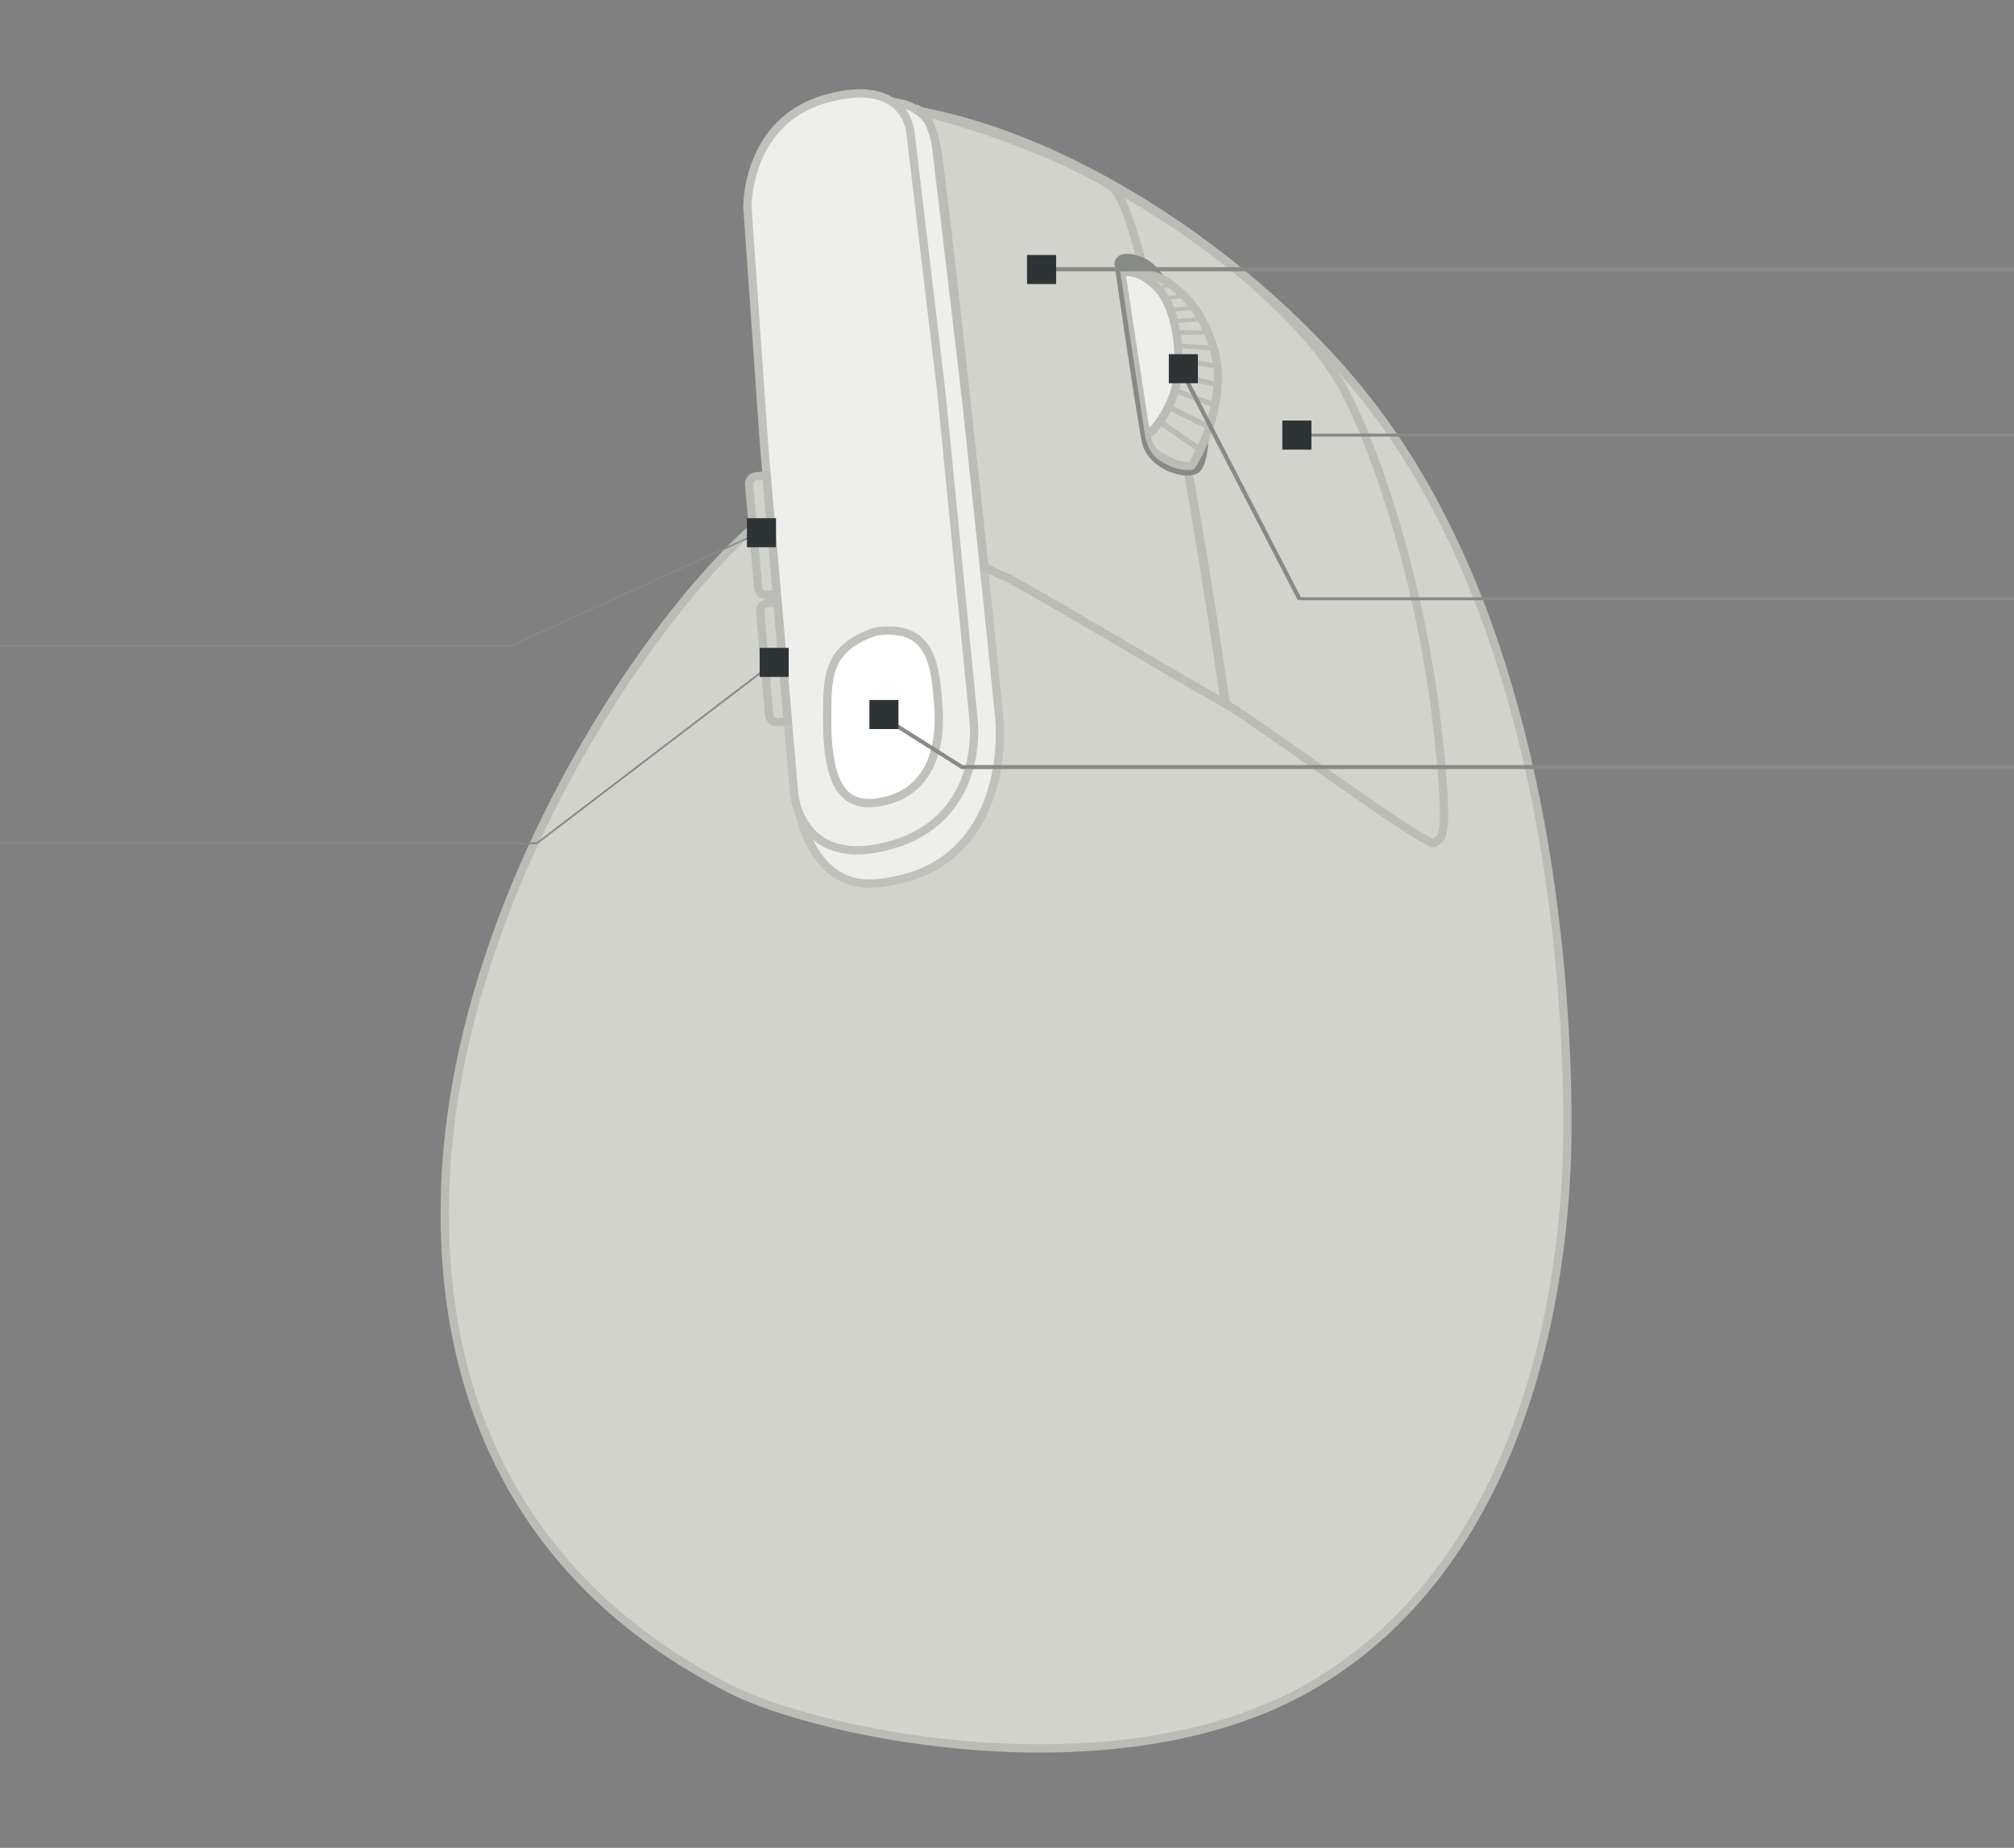 <?xml version="1.0" encoding="UTF-8" standalone="no"?>
<svg
   width="485"
   height="445"
   viewBox="0 0 128.323 117.74"
   version="1.1"
   id="svg8"
   sodipodi:docname="logitech-mx-vertical.svg"
   inkscape:version="1.1.1 (3bf5ae0d25, 2021-09-20)"
   xmlns:inkscape="http://www.inkscape.org/namespaces/inkscape"
   xmlns:sodipodi="http://sodipodi.sourceforge.net/DTD/sodipodi-0.dtd"
   xmlns="http://www.w3.org/2000/svg"
   xmlns:svg="http://www.w3.org/2000/svg"
   xmlns:rdf="http://www.w3.org/1999/02/22-rdf-syntax-ns#"
   xmlns:cc="http://creativecommons.org/ns#"
   xmlns:dc="http://purl.org/dc/elements/1.1/">
  <rect x="0" y="0" width="128.323" height="117.74" fill="#808080" stroke="none"/>
  <defs
     id="defs2">
    <linearGradient
       id="linearGradient1018"
       inkscape:swatch="solid">
      <stop
         style="stop-color:#000000;stop-opacity:1;"
         offset="0"
         id="stop1016" />
    </linearGradient>
    <linearGradient
       id="linearGradient1010"
       inkscape:swatch="solid">
      <stop
         style="stop-color:#999999;stop-opacity:1;"
         offset="0"
         id="stop1007" />
    </linearGradient>
    <linearGradient
       id="linearGradient1159"
       inkscape:swatch="solid">
      <stop
         style="stop-color:#babdb6;stop-opacity:1;"
         offset="0"
         id="stop1157" />
    </linearGradient>
    <linearGradient
       id="linearGradient1153"
       inkscape:swatch="solid">
      <stop
         style="stop-color:#000000;stop-opacity:1;"
         offset="0"
         id="stop1151" />
    </linearGradient>
    <linearGradient
       id="linearGradient1147"
       inkscape:swatch="solid">
      <stop
         style="stop-color:#d3d3ce;stop-opacity:1;"
         offset="0"
         id="stop1145" />
    </linearGradient>
    <linearGradient
       id="linearGradient1137"
       inkscape:swatch="solid">
      <stop
         style="stop-color:#d3d3ce;stop-opacity:1;"
         offset="0"
         id="stop1135" />
    </linearGradient>
    <linearGradient
       id="linearGradient1101"
       inkscape:swatch="solid">
      <stop
         style="stop-color:#999999;stop-opacity:1;"
         offset="0"
         id="stop1099" />
    </linearGradient>
    <linearGradient
       id="linearGradient1095"
       inkscape:swatch="solid">
      <stop
         style="stop-color:#babdb6;stop-opacity:1;"
         offset="0"
         id="stop1093" />
    </linearGradient>
    <linearGradient
       id="linearGradient1087"
       inkscape:swatch="solid">
      <stop
         style="stop-color:#babdb6;stop-opacity:1;"
         offset="0"
         id="stop1085" />
    </linearGradient>
    <linearGradient
       id="linearGradient1081"
       inkscape:swatch="solid">
      <stop
         style="stop-color:#786721;stop-opacity:1;"
         offset="0"
         id="stop1079" />
    </linearGradient>
    <linearGradient
       id="linearGradient1075"
       inkscape:swatch="solid">
      <stop
         style="stop-color:#999999;stop-opacity:1;"
         offset="0"
         id="stop1073" />
    </linearGradient>
    <linearGradient
       id="linearGradient1063"
       inkscape:swatch="solid">
      <stop
         style="stop-color:#eeeeec;stop-opacity:1;"
         offset="0"
         id="stop1061" />
    </linearGradient>
    <linearGradient
       id="linearGradient1057"
       inkscape:swatch="solid">
      <stop
         style="stop-color:#d3d3ce;stop-opacity:1;"
         offset="0"
         id="stop1055" />
    </linearGradient>
    <linearGradient
       id="linearGradient1021"
       inkscape:swatch="solid">
      <stop
         style="stop-color:#000000;stop-opacity:1;"
         offset="0"
         id="stop1019" />
    </linearGradient>
    <linearGradient
       id="linearGradient1015"
       inkscape:swatch="solid">
      <stop
         style="stop-color:#999999;stop-opacity:1;"
         offset="0"
         id="stop1013" />
    </linearGradient>
    <linearGradient
       id="linearGradient961"
       inkscape:swatch="solid">
      <stop
         style="stop-color:#000000;stop-opacity:1;"
         offset="0"
         id="stop959" />
    </linearGradient>
    <linearGradient
       id="linearGradient955"
       inkscape:swatch="solid">
      <stop
         style="stop-color:#ceced3;stop-opacity:1;"
         offset="0"
         id="stop953" />
    </linearGradient>
    <linearGradient
       id="linearGradient931"
       inkscape:swatch="solid">
      <stop
         style="stop-color:#babdb6;stop-opacity:1;"
         offset="0"
         id="stop929" />
    </linearGradient>
    <linearGradient
       id="linearGradient925"
       inkscape:swatch="solid">
      <stop
         style="stop-color:#d3d3ce;stop-opacity:1;"
         offset="0"
         id="stop923" />
    </linearGradient>
  </defs>
  <sodipodi:namedview
     inkscape:snap-bbox-midpoints="true"
     inkscape:snap-bbox="false"
     inkscape:snap-nodes="false"
     inkscape:object-paths="true"
     inkscape:document-rotation="0"
     id="base"
     pagecolor="#ffffff"
     bordercolor="#666666"
     borderopacity="1.0"
     inkscape:pageopacity="0.0"
     inkscape:pageshadow="2"
     inkscape:zoom="0.89662921"
     inkscape:cx="155.02506"
     inkscape:cy="165.06266"
     inkscape:document-units="px"
     inkscape:current-layer="g157"
     showgrid="false"
     inkscape:window-width="1920"
     inkscape:window-height="1010"
     inkscape:window-x="1920"
     inkscape:window-y="34"
     inkscape:window-maximized="1"
     units="px"
     showguides="true"
     inkscape:snap-global="true"
     inkscape:guide-bbox="true"
     inkscape:snap-grids="false"
     inkscape:snap-smooth-nodes="true"
     inkscape:bbox-paths="true"
     inkscape:snap-intersection-paths="true"
     inkscape:snap-midpoints="true"
     inkscape:snap-others="false"
     borderlayer="true"
     inkscape:pagecheckerboard="0">
    <inkscape:grid
       type="xygrid"
       id="grid5521"
       spacingy="10.583"
       spacingx="264583.33"
       originy="5.292" />
  </sodipodi:namedview>
  <g
     inkscape:groupmode="layer"
     style="display:inline"
     id="LEDs"
     inkscape:label="LEDs"
     transform="translate(0,-14.552)"
     sodipodi:insensitive="true" />
  <g
     inkscape:groupmode="layer"
     id="Device"
     inkscape:label="Device"
     style="display:inline;opacity:1"
     sodipodi:insensitive="true">
    <path
       style="fill:#d3d3ce;fill-opacity:1;stroke:#babdb6;stroke-width:0.529;stroke-linecap:butt;stroke-linejoin:miter;stroke-miterlimit:4;stroke-dasharray:none;stroke-opacity:1"
       d="m 51.841,31.565 c -3.791,-0.987 -22.99,21.601 -23.493,44.721 -0.308,14.149 5.795,25.026 18.156,31.322 5.816,2.962 25.184,7.005 37.452,-0.423 C 96.517,99.579 99.992,83.349 99.869,70.92 99.754,59.232 97.714,40.347 88.322,27.117 81.258,17.166 67.805,8.001 56.675,6.804 53.698,6.484 53.768,6.013 53.768,6.013 c 0,0 6.316,27.698 -1.927,25.553 z"
       id="path1011"
       sodipodi:nodetypes="ssssssscs" />
    <path
       style="display:inline;fill:#eeeeec;fill-opacity:1;stroke:#bfc2bb;stroke-width:0.529;stroke-linecap:butt;stroke-linejoin:miter;stroke-miterlimit:4;stroke-dasharray:none;stroke-opacity:1"
       d="m 50.043,29.244 0.724,21.672 c 0,0 0.602,5.715 4.988,5.368 7.218,-0.572 8.246,-7.274 7.902,-10.716 C 62.945,38.436 61.568,25.535 61.568,25.535 L 59.588,8.885 c 0,0 -0.335,-3.504 -5.413,-2.051 -5.078,1.453 -4.963,6.914 -4.963,6.914 z"
       id="path921-6"
       sodipodi:nodetypes="ccssccscc" />
    <path
       style="display:inline;fill:#eeeeec;fill-opacity:1;stroke:#bfc2bb;stroke-width:0.529;stroke-linecap:butt;stroke-linejoin:miter;stroke-miterlimit:4;stroke-dasharray:none;stroke-opacity:1"
       d="m 48.691,28.459 1.906,22.113 c 0,0 0.363,4.716 5.84,3.362 6.39,-1.579 5.6,-8.008 5.6,-8.008 l -2.057,-20.921 -1.98,-16.65 c 0,0 -0.335,-3.504 -5.413,-2.051 -5.078,1.453 -4.963,6.914 -4.963,6.914 z"
       id="path921" />
    <path
       id="rect1071"
       style="fill:#ffffff;fill-opacity:1;stroke:#bfc2bb;stroke-width:0.529;stroke-linecap:square;stroke-linejoin:bevel;stroke-miterlimit:4;stroke-dasharray:none;stroke-opacity:1"
       d="m 55.817,40.236 c 3.554,-0.491 3.808,2.126 3.986,5.04 0.169,3.409 -1.255,5.189 -3.239,5.718 -2.635,0.702 -3.884,-0.605 -3.861,-5.291 0.012,-2.493 -0.07,-4.423 3.115,-5.468 z"
       sodipodi:nodetypes="ccsssc" />
    <path
       id="rect146"
       style="fill:#d3d3ce;fill-opacity:1;stroke:#babdb6;stroke-width:0.529;stroke-miterlimit:4;stroke-dasharray:none"
       d="m 48.829,30.289 -0.645,0.056 c -0.274,0.024 -0.476,0.264 -0.452,0.538 l 0.574,6.581 c 0.024,0.274 0.264,0.476 0.538,0.452 l 0.645,-0.056 z" />
    <path
       id="rect146-3"
       style="display:inline;fill:#d3d3ce;fill-opacity:1;stroke:#babdb6;stroke-width:0.529;stroke-miterlimit:4;stroke-dasharray:none"
       d="m 49.529,38.383 -0.645,0.056 c -0.274,0.024 -0.476,0.264 -0.452,0.538 l 0.574,6.581 c 0.024,0.274 0.264,0.476 0.538,0.452 l 0.645,-0.056 z" />
    <path
       style="fill:none;stroke:#babdb6;stroke-width:0.529;stroke-linecap:butt;stroke-linejoin:miter;stroke-miterlimit:4;stroke-dasharray:none;stroke-opacity:1"
       d="m 78.176,44.834 -5.54,-28.971 c 0,0 -0.703,-2.78 -2.365,-4.313"
       id="path949" />
    <g
       id="g1237"
       transform="translate(-14.844,10.607)">
      <path
         id="path1178"
         style="display:inline;opacity:1;fill:#d3d3ce;stroke:#babdb6;stroke-width:0.529;stroke-linecap:butt;stroke-linejoin:miter;stroke-miterlimit:4;stroke-dasharray:none;stroke-opacity:1"
         d="m 85.746,1.276 c 0.838,1.299 2.066,5.401 2.453,6.896 2.347,9.062 4.748,26.08 4.748,26.08 1.978,1.124 13.01,9.304 13.301,8.848 0.294,-0.461 1.115,0.711 0.143,-7.651 C 105.419,27.088 102.777,18.512 100.439,14.158 97.845,9.326 91.02,4.131 85.746,1.276 Z"
         sodipodi:nodetypes="cscsssc" />
      <path
         id="path1183"
         style="display:inline;opacity:1;fill:#d3d3ce;stroke:#babdb6;stroke-width:0.529;stroke-linecap:butt;stroke-linejoin:miter;stroke-miterlimit:4;stroke-dasharray:none;stroke-opacity:1"
         d="m 73.526,-3.512 c 0,0 0.774,0.467 1.12,3.04 0.707,5.263 2.918,25.964 2.918,25.964 0,0 0.735,0.44 1.346,0.651 0.611,0.211 12.156,7.087 13.946,8.059 0.008,0.004 0.039,0.053 0.047,0.057 0,0 -2.479,-16.985 -4.034,-23.211 C 87.315,4.823 86.587,2.146 85.712,1.292 80.589,-1.805 73.526,-3.512 73.526,-3.512 Z"
         sodipodi:nodetypes="cscssczcc" />
    </g>
    <path
       style="display:inline;opacity:1;fill:#888a85;stroke:#888a85;stroke-width:0.265px;stroke-linecap:butt;stroke-linejoin:miter;stroke-opacity:1"
       d="m 71.139,16.798 c 0,0 0.014,-0.933 1.697,-0.239 1.683,0.693 2.947,4.845 3.484,7.148 0.536,2.303 0.821,4.838 0.163,6.091 -0.471,0.897 -3.203,0.094 -3.575,-1.585 C 72.537,26.533 71.139,16.798 71.139,16.798 Z"
       id="path159"
       sodipodi:nodetypes="cssssc" />
    <g
       id="g1174"
       transform="translate(0.023)"
       style="stroke:#babdb6">
      <path
         style="fill:#d3d3ce;stroke:#babdb6;stroke-width:0.529;stroke-linecap:round;stroke-linejoin:round;stroke-miterlimit:4;stroke-dasharray:none;stroke-opacity:1"
         d="m 71.51,17.468 c 0,0 1.32,-0.777 2.399,1.43 1.079,2.207 1.146,3.954 0.566,5.996 -0.58,2.042 -1.488,2.296 -1.488,2.296 0,0 -0.073,1.243 0.739,1.774 1.445,0.945 2.17,0.7 2.17,0.7 0,0 1.503,-2.184 1.675,-5.324 0.119,-2.165 -1.087,-4.358 -1.876,-5.201 -0.791,-0.845 -2.053,-2.099 -4.185,-1.671 z"
         id="path951"
         sodipodi:nodetypes="csscscssc" />
      <path
         style="fill:#eeeeec;stroke:#babdb6;stroke-width:0.529;stroke-linecap:butt;stroke-linejoin:miter;stroke-miterlimit:4;stroke-dasharray:none;stroke-opacity:1"
         d="m 71.419,17.34 1.415,9.297 c 0,0 0.101,0.958 0.302,0.967 0.343,0.015 1.674,-1.905 1.821,-3.326 0.18,-1.744 0.107,-2.629 -0.173,-3.758 -0.234,-0.94 -0.61,-2.069 -1.89,-2.861 -0.713,-0.441 -1.475,-0.32 -1.475,-0.32 z"
         id="path953"
         sodipodi:nodetypes="ccssssc" />
      <path
         style="fill:#bfc2bb;stroke:#babdb6;stroke-width:0.265px;stroke-linecap:butt;stroke-linejoin:miter;stroke-opacity:1"
         d="m 74.439,19.757 1.757,-0.168"
         id="path959"
         sodipodi:nodetypes="cc" />
      <path
         style="display:inline;fill:#bfc2bb;stroke:#babdb6;stroke-width:0.265px;stroke-linecap:butt;stroke-linejoin:miter;stroke-opacity:1"
         d="m 74.683,20.466 1.76,-0.124"
         id="path959-3"
         sodipodi:nodetypes="cc"
         inkscape:transform-center-x="-0.006267497"
         inkscape:transform-center-y="-0.67865636" />
      <path
         style="display:inline;fill:#bfc2bb;stroke:#babdb6;stroke-width:0.254px;stroke-linecap:butt;stroke-linejoin:miter;stroke-opacity:1"
         d="m 74.084,19.042 1.589,-0.244"
         id="path959-6"
         sodipodi:nodetypes="cc" />
      <path
         style="display:inline;fill:#bfc2bb;stroke:#babdb6;stroke-width:0.212px;stroke-linecap:butt;stroke-linejoin:miter;stroke-opacity:1"
         d="m 73.683,18.372 1.099,-0.266"
         id="path959-7"
         sodipodi:nodetypes="cc" />
      <path
         style="display:inline;fill:#bfc2bb;stroke:#babdb6;stroke-width:0.288px;stroke-linecap:butt;stroke-linejoin:miter;stroke-opacity:1"
         d="m 74.762,21.177 2.089,0.006"
         id="path959-3-5"
         sodipodi:nodetypes="cc"
         inkscape:transform-center-x="-0.06578808"
         inkscape:transform-center-y="-0.67637186" />
      <path
         style="display:inline;fill:#bfc2bb;stroke:#babdb6;stroke-width:0.298px;stroke-linecap:butt;stroke-linejoin:miter;stroke-opacity:1"
         d="m 75.051,22.026 2.228,0.167"
         id="path959-3-5-3"
         sodipodi:nodetypes="cc"
         inkscape:transform-center-x="-0.11876793"
         inkscape:transform-center-y="-0.66952686" />
      <path
         style="display:inline;fill:#bfc2bb;stroke:#babdb6;stroke-width:0.315px;stroke-linecap:butt;stroke-linejoin:miter;stroke-opacity:1"
         d="m 75.076,22.944 2.469,0.382"
         id="path959-3-5-3-5"
         sodipodi:nodetypes="cc"
         inkscape:transform-center-x="-0.17909869"
         inkscape:transform-center-y="-0.65686036" />
      <path
         style="display:inline;fill:#bfc2bb;stroke:#babdb6;stroke-width:0.334px;stroke-linecap:butt;stroke-linejoin:miter;stroke-opacity:1"
         d="m 75.032,23.907 2.728,0.667"
         id="path959-3-5-3-6"
         sodipodi:nodetypes="cc"
         inkscape:transform-center-x="-0.24419886"
         inkscape:transform-center-y="-0.63674936" />
      <path
         style="display:inline;fill:#bfc2bb;stroke:#babdb6;stroke-width:0.334px;stroke-linecap:butt;stroke-linejoin:miter;stroke-opacity:1"
         d="m 74.902,24.904 2.636,0.968"
         id="path959-3-5-3-6-2"
         sodipodi:nodetypes="cc"
         inkscape:transform-center-x="-0.31382586"
         inkscape:transform-center-y="-0.60547236" />
      <path
         style="display:inline;fill:#bfc2bb;stroke:#babdb6;stroke-width:0.359px;stroke-linecap:butt;stroke-linejoin:miter;stroke-opacity:1"
         d="m 74.256,25.845 2.928,1.439"
         id="path959-3-5-3-6-9"
         sodipodi:nodetypes="cc"
         inkscape:transform-center-x="-0.38311429"
         inkscape:transform-center-y="-0.56079292" />
      <path
         style="display:inline;fill:#bfc2bb;stroke:#babdb6;stroke-width:0.359px;stroke-linecap:butt;stroke-linejoin:miter;stroke-opacity:1"
         d="m 73.921,26.912 2.686,1.852"
         id="path959-3-5-3-6-9-2"
         sodipodi:nodetypes="cc"
         inkscape:transform-center-x="-0.46099829"
         inkscape:transform-center-y="-0.49874442" />
    </g>
    <path
       style="fill:none;stroke:#888a85;stroke-width:0.265px;stroke-linecap:butt;stroke-linejoin:miter;stroke-opacity:1"
       d="m 71.173,16.88 1.67,11.002 c 0,0 0.167,0.892 0.757,1.397 0.416,0.357 0.956,0.591 0.956,0.591"
       id="path1001"
       sodipodi:nodetypes="ccsc" />
  </g>
  <g
     id="Buttons"
     inkscape:label="Buttons"
     style="display:inline;opacity:1"
     transform="translate(0,-179.26)"
     inkscape:groupmode="layer">
    <g
       id="g153"
       inkscape:label="button3">
      <rect
         inkscape:label="button3-leader"
         style="color:#000000;text-align:end;overflow:visible;vector-effect:none;fill:#888a85;fill-opacity:1;stroke:none;stroke-width:0.265;stroke-linecap:round"
         id="button3-leader"
         width="0.265"
         height="0.265"
         x="-0.261"
         y="232.838" />
      <path
         sodipodi:nodetypes="ccc"
         style="color:#000000;overflow:visible;vector-effect:none;fill:none;fill-opacity:1;stroke:#888a85;stroke-width:0.116;stroke-linecap:square;stroke-linejoin:miter;stroke-miterlimit:4;stroke-dasharray:none;stroke-dashoffset:0;stroke-opacity:1;marker:none;marker-start:none;marker-mid:none;marker-end:none;paint-order:normal"
         d="m 49.081,221.653 -14.869,11.336 H 0.058"
         id="button3-path"
         inkscape:connector-curvature="0"
         inkscape:label="button3-path" />
      <rect
         style="color:#000000;overflow:visible;vector-effect:none;fill:#2e3436;fill-opacity:1;stroke:none;stroke-width:0.529;stroke-linecap:square;stroke-linejoin:miter;stroke-miterlimit:4;stroke-dasharray:none;stroke-dashoffset:0;stroke-opacity:1;marker:none;marker-start:none;marker-mid:none;marker-end:none;paint-order:normal"
         id="button3"
         width="1.852"
         height="1.852"
         x="48.401"
         y="220.54"
         inkscape:label="button3-point" />
    </g>
    <g
       id="g151"
       inkscape:label="button4">
      <rect
         y="220.25"
         x="-0.263"
         height="0.265"
         width="0.265"
         id="button4-leader"
         style="color:#000000;text-align:end;overflow:visible;vector-effect:none;fill:#888a85;fill-opacity:1;stroke:none;stroke-width:0.265;stroke-linecap:round"
         inkscape:label="button4-leader" />
      <path
         inkscape:connector-curvature="0"
         id="button4-path"
         d="m 48.221,213.281 -15.654,7.117 H 0.033"
         style="color:#000000;overflow:visible;vector-effect:none;fill:none;fill-opacity:1;stroke:#888a85;stroke-width:0.095;stroke-linecap:square;stroke-linejoin:miter;stroke-miterlimit:4;stroke-dasharray:none;stroke-dashoffset:0;stroke-opacity:1;marker:none;marker-start:none;marker-mid:none;marker-end:none;paint-order:normal"
         sodipodi:nodetypes="ccc" />
      <rect
         y="212.278"
         x="47.591"
         height="1.852"
         width="1.852"
         id="button4"
         style="color:#000000;overflow:visible;vector-effect:none;fill:#2e3436;fill-opacity:1;stroke:none;stroke-width:0.529;stroke-linecap:square;stroke-linejoin:miter;stroke-miterlimit:4;stroke-dasharray:none;stroke-dashoffset:0;stroke-opacity:1;marker:none;marker-start:none;marker-mid:none;marker-end:none;paint-order:normal"
         inkscape:label="button4-point" />
    </g>
    <g
       id="g149"
       inkscape:label="button5">
      <rect
         y="227.997"
         x="128.323"
         height="0.265"
         width="0.265"
         id="button5-leader"
         style="color:#000000;text-align:start;overflow:visible;vector-effect:none;fill:#888a85;fill-opacity:1;stroke:none;stroke-width:0.265;stroke-linecap:round"
         inkscape:label="button5-leader" />
      <path
         inkscape:connector-curvature="0"
         id="button5-path"
         d="m 56.197,224.917 5.102,3.219 h 67.188"
         style="color:#000000;overflow:visible;vector-effect:none;fill:none;fill-opacity:1;stroke:#888a85;stroke-width:0.252;stroke-linecap:square;stroke-linejoin:miter;stroke-miterlimit:4;stroke-dasharray:none;stroke-dashoffset:0;stroke-opacity:1;marker:none;marker-start:none;marker-mid:none;marker-end:none;paint-order:normal"
         sodipodi:nodetypes="ccc"
         inkscape:label="button5-path" />
      <rect
         y="223.861"
         x="55.393"
         height="1.852"
         width="1.852"
         id="button5"
         style="color:#000000;overflow:visible;vector-effect:none;fill:#2e3436;fill-opacity:1;stroke:none;stroke-width:0.529;stroke-linecap:square;stroke-linejoin:miter;stroke-miterlimit:4;stroke-dasharray:none;stroke-dashoffset:0;stroke-opacity:1;marker:none;marker-start:none;marker-mid:none;marker-end:none;paint-order:normal"
         inkscape:label="button5-point" />
    </g>
    <g
       id="g155"
       inkscape:label="button2">
      <g
         id="button2-path"
         inkscape:label="button2-path">
        <path
           sodipodi:nodetypes="cc"
           style="color:#000000;overflow:visible;vector-effect:none;fill:none;fill-opacity:1;stroke:#888a85;stroke-width:0.187;stroke-linecap:square;stroke-linejoin:miter;stroke-miterlimit:4;stroke-dasharray:none;stroke-dashoffset:0;stroke-opacity:1;marker:none;marker-start:none;marker-mid:none;marker-end:none;paint-order:normal"
           d="M 82.869,217.413 H 128.388"
           id="path5477"
           inkscape:connector-curvature="0" />
        <path
           sodipodi:nodetypes="cc"
           style="color:#000000;display:inline;overflow:visible;vector-effect:none;fill:none;fill-opacity:1;stroke:#888a85;stroke-width:0.265;stroke-linecap:square;stroke-linejoin:miter;stroke-miterlimit:4;stroke-dasharray:none;stroke-dashoffset:0;stroke-opacity:1;marker:none;marker-start:none;marker-mid:none;marker-end:none;paint-order:normal"
           d="m 75.397,203.092 7.349,14.237"
           id="path5477-7"
           inkscape:connector-curvature="0" />
      </g>
      <rect
         style="color:#000000;overflow:visible;vector-effect:none;fill:#2e3436;fill-opacity:1;stroke:none;stroke-width:0.529;stroke-linecap:square;stroke-linejoin:miter;stroke-miterlimit:4;stroke-dasharray:none;stroke-dashoffset:0;stroke-opacity:1;marker:none;marker-start:none;marker-mid:none;marker-end:none;paint-order:normal"
         id="button2"
         width="1.852"
         height="1.852"
         x="74.472"
         y="201.826"
         inkscape:label="button2-point" />
      <rect
         inkscape:label="button2-leader"
         style="color:#000000;text-align:start;overflow:visible;vector-effect:none;fill:#888a85;fill-opacity:1;stroke:none;stroke-width:0.265;stroke-linecap:round"
         id="button2-leader"
         width="0.265"
         height="0.265"
         x="128.323"
         y="217.281" />
    </g>
    <g
       inkscape:label="button1"
       id="g157"
       style="display:inline"
       transform="matrix(0.265,0,0,0.265,2.117,193.599)">
      <path
         inkscape:connector-curvature="0"
         id="button1-path"
         d="M 303.312,50.506 H 477.208"
         style="color:#000000;overflow:visible;opacity:1;vector-effect:none;fill:none;fill-opacity:1;stroke:#888a85;stroke-width:0.71;stroke-linecap:square;stroke-linejoin:miter;stroke-miterlimit:4;stroke-dasharray:none;stroke-dashoffset:0;stroke-opacity:1;marker:none;marker-start:none;marker-mid:none;marker-end:none;paint-order:normal"
         sodipodi:nodetypes="cc" />
      <rect
         y="47.006"
         x="300.323"
         height="7"
         width="7"
         id="button1"
         style="color:#000000;overflow:visible;opacity:1;vector-effect:none;fill:#2e3436;fill-opacity:1;stroke:none;stroke-width:2;stroke-linecap:square;stroke-linejoin:miter;stroke-miterlimit:4;stroke-dasharray:none;stroke-dashoffset:0;stroke-opacity:1;marker:none;marker-start:none;marker-mid:none;marker-end:none;paint-order:normal"
         inkscape:label="button1-point" />
      <rect
         y="50.006"
         x="477"
         height="1"
         width="1"
         id="button1-leader"
         style="color:#000000;text-align:start;overflow:visible;vector-effect:none;fill:#888a85;fill-opacity:1;stroke:none;stroke-linecap:round"
         inkscape:label="button1-leader" />
    </g>
    <g
       id="g159"
       inkscape:label="button0">
      <rect
         inkscape:label="button0-leader"
         style="color:#000000;text-align:start;overflow:visible;vector-effect:none;fill:#888a85;fill-opacity:1;stroke:none;stroke-width:0.265;stroke-linecap:round"
         id="button0-leader"
         width="0.265"
         height="0.265"
         x="128.323"
         y="196.247" />
      <path
         sodipodi:nodetypes="cc"
         style="color:#000000;overflow:visible;vector-effect:none;fill:none;fill-opacity:1;stroke:#888a85;stroke-width:0.264;stroke-linecap:square;stroke-linejoin:miter;stroke-miterlimit:4;stroke-dasharray:none;stroke-dashoffset:0;stroke-opacity:1;marker:none;marker-start:none;marker-mid:none;marker-end:none;paint-order:normal"
         d="M 66.685,196.414 H 128.315"
         id="button0-path"
         inkscape:connector-curvature="0" />
      <rect
         style="color:#000000;overflow:visible;vector-effect:none;fill:#2e3436;fill-opacity:1;stroke:none;stroke-width:0.529;stroke-linecap:square;stroke-linejoin:miter;stroke-miterlimit:4;stroke-dasharray:none;stroke-dashoffset:0;stroke-opacity:1;marker:none;marker-start:none;marker-mid:none;marker-end:none;paint-order:normal"
         id="button0"
         width="1.852"
         height="1.852"
         x="65.438"
         y="195.507"
         inkscape:label="button0-point" />
    </g>
  </g>
</svg>
